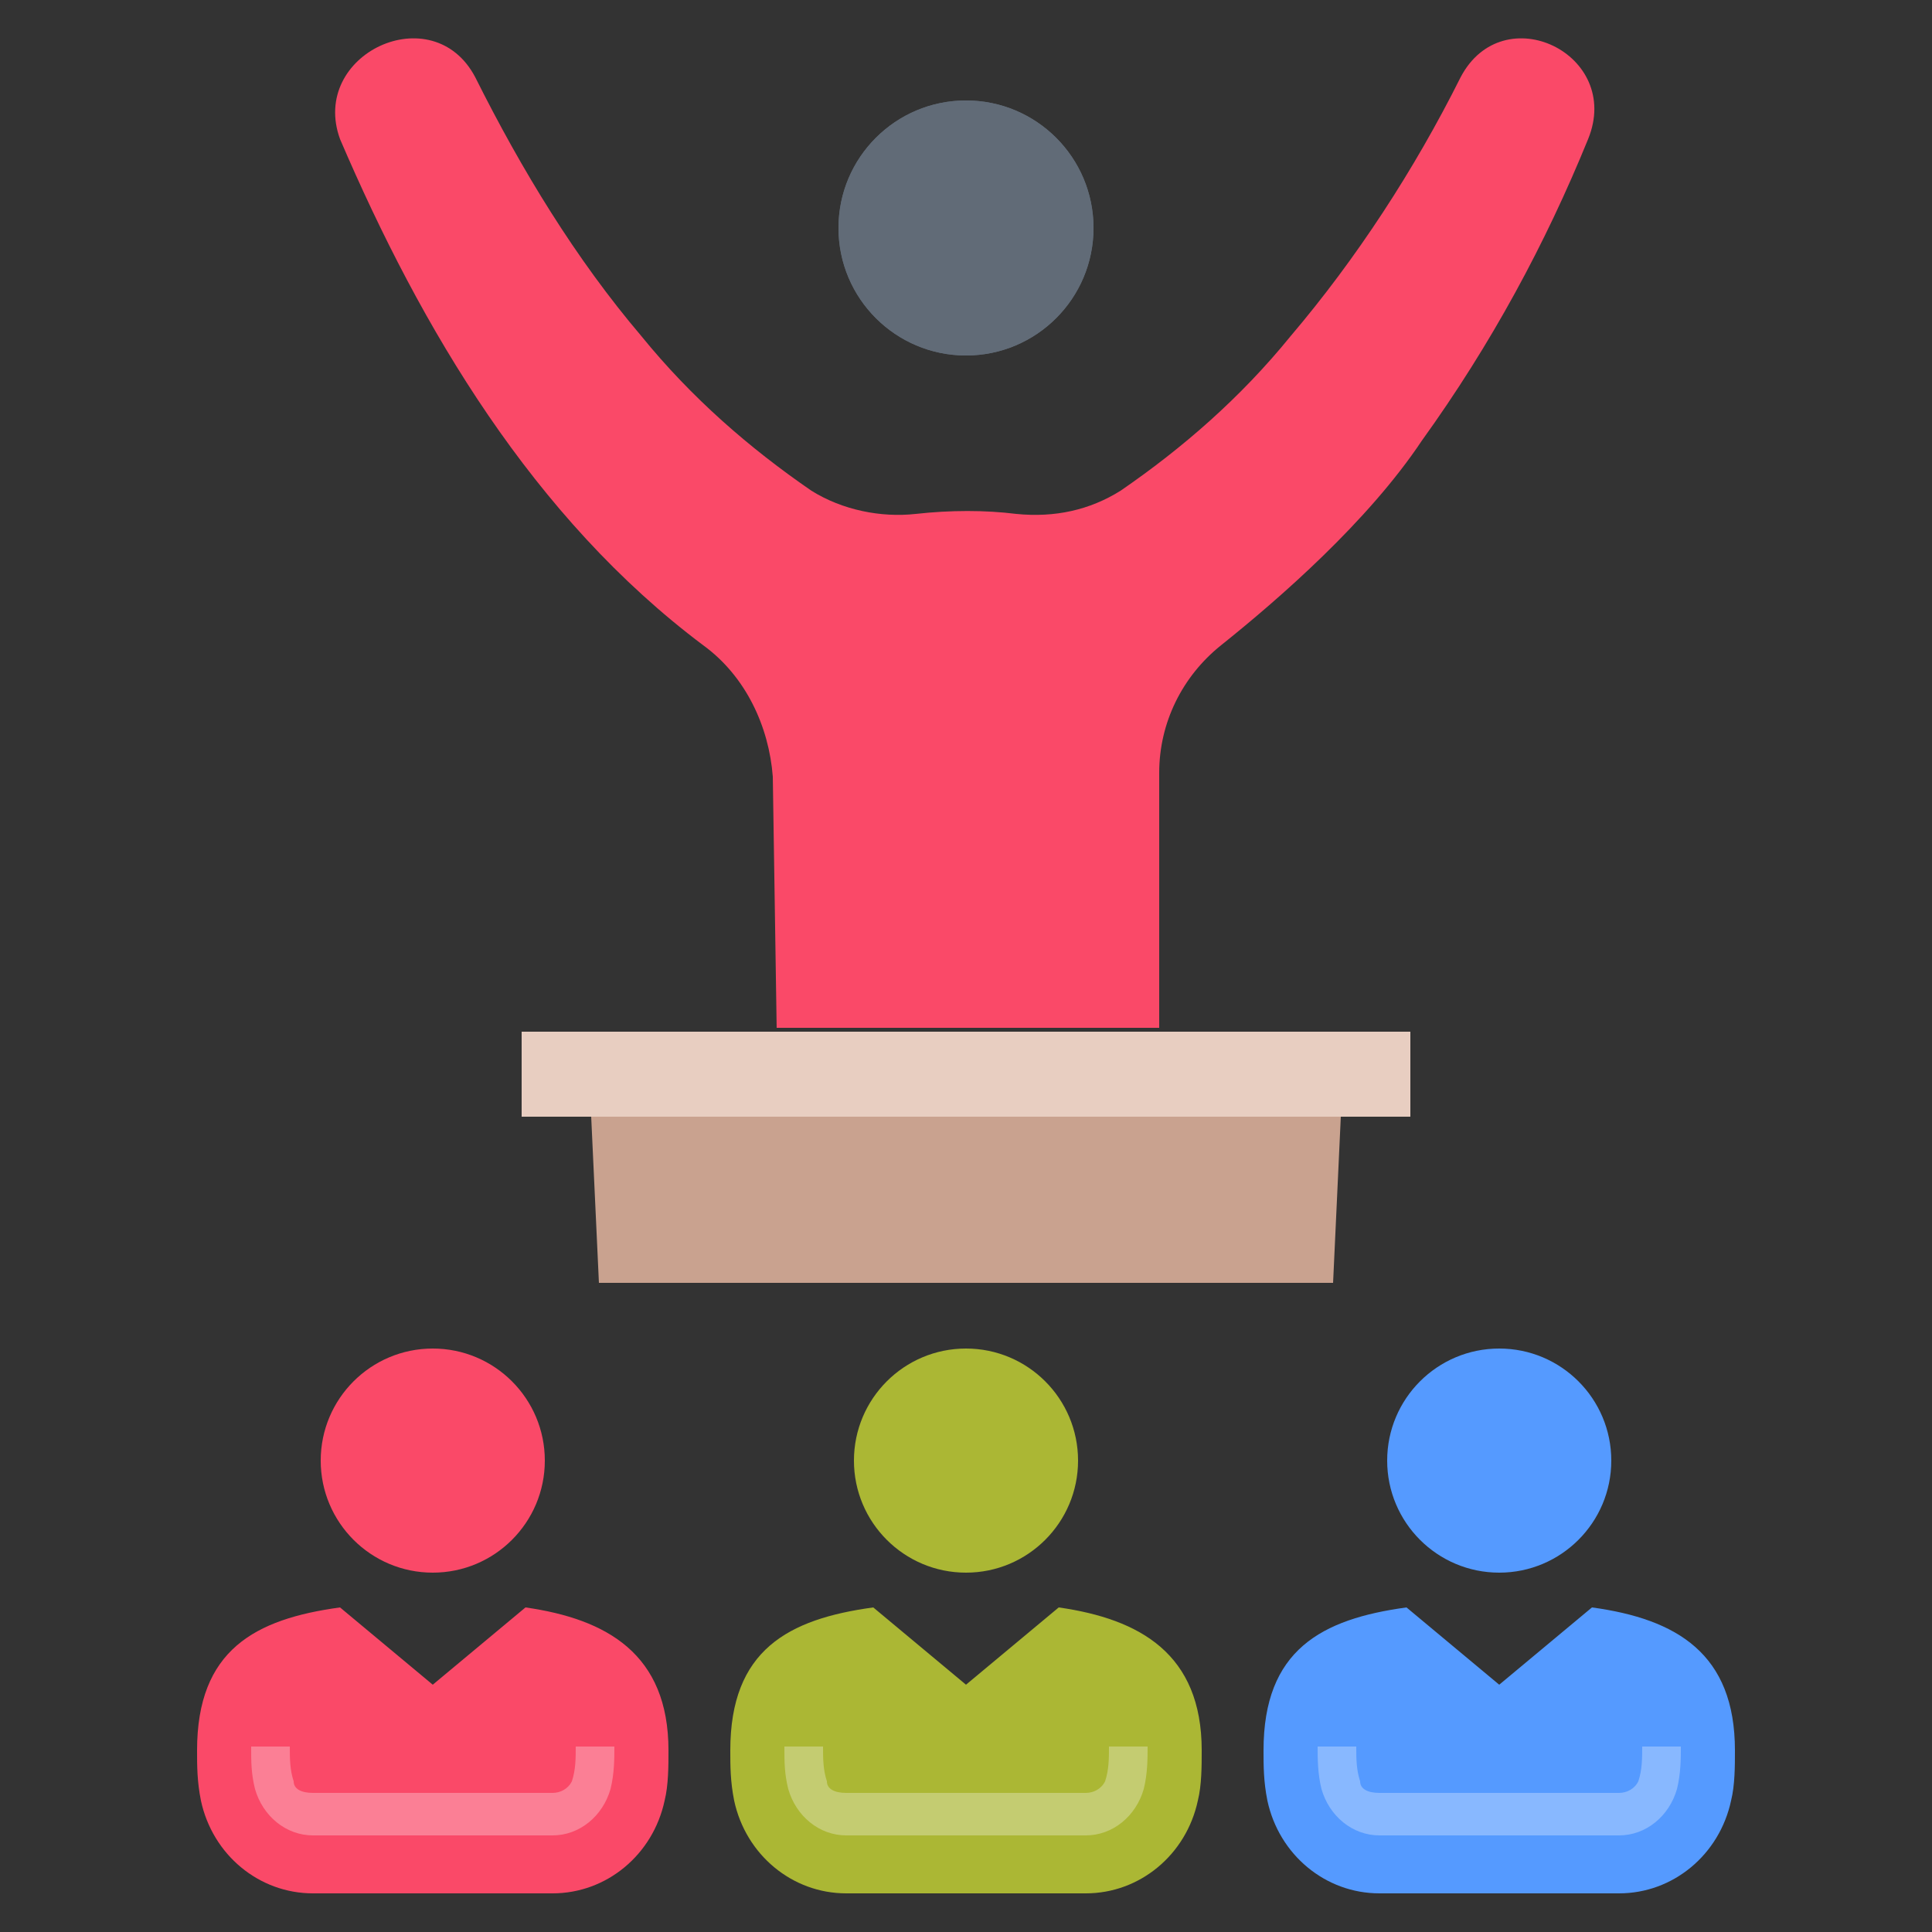 <?xml version="1.0" encoding="utf-8"?>
<!-- Generator: Adobe Illustrator 18.0.0, SVG Export Plug-In . SVG Version: 6.00 Build 0)  -->
<!DOCTYPE svg PUBLIC "-//W3C//DTD SVG 1.1//EN" "http://www.w3.org/Graphics/SVG/1.1/DTD/svg11.dtd">
<svg version="1.1" id="Layer_1" xmlns="http://www.w3.org/2000/svg" xmlns:xlink="http://www.w3.org/1999/xlink" x="0px" y="0px"
	 viewBox="0 0 50 50" enable-background="new 0 0 50 50" xml:space="preserve">
<rect x="0" y="0" width="50" height="50" fill="#333333" stroke="none"/>
<g>
	<g>
		<g>
			<g>
				<g>
					<g>
						<rect x="13.5" y="26.7" fill="#E8CEC1" width="23" height="2.2"/>
					</g>
					<g>
						<polygon fill="#C9A28F" points="34.5,33.2 34.7,28.9 15.3,28.9 15.5,33.2 						"/>
					</g>
				</g>
			</g>
		</g>
	</g>
	<g>
		<g>
			<g>
				<g>
					<ellipse fill="#559AFF" cx="38.8" cy="37.8" rx="2.9" ry="2.9"/>
				</g>
				<g>
					<path fill="#559AFF" d="M44.9,45.3c0,0.4,0,0.9-0.1,1.3C44.5,48,43.3,49,41.9,49h-6.2c-1.4,0-2.6-1-2.9-2.4
						c-0.1-0.5-0.1-0.9-0.1-1.3c0-2.6,1.5-3.4,3.7-3.7l2.4,2l2.4-2C43.4,41.9,44.9,42.8,44.9,45.3z"/>
				</g>
				<g opacity="0.3">
					<path fill="#FFFFFF" d="M41.9,47.5h-6.2c-0.7,0-1.3-0.5-1.5-1.2c-0.1-0.4-0.1-0.8-0.1-1.1h1c0,0.3,0,0.6,0.1,0.9
						c0,0.2,0.2,0.3,0.5,0.3h6.2c0.2,0,0.4-0.1,0.5-0.3c0.1-0.3,0.1-0.6,0.1-0.9h1c0,0.3,0,0.7-0.1,1.1C43.2,47,42.6,47.5,41.9,47.5
						z"/>
				</g>
			</g>
			<g>
				<g>
					<ellipse fill="#ABB734" cx="25" cy="37.8" rx="2.9" ry="2.9"/>
				</g>
				<g>
					<path fill="#ABB734" d="M31.1,45.3c0,0.4,0,0.9-0.1,1.3C30.7,48,29.5,49,28.1,49h-6.2c-1.4,0-2.6-1-2.9-2.4
						c-0.1-0.5-0.1-0.9-0.1-1.3c0-2.6,1.5-3.4,3.7-3.7l2.4,2l2.4-2C29.5,41.9,31.1,42.8,31.1,45.3z"/>
				</g>
				<g opacity="0.3">
					<path fill="#FFFFFF" d="M28.1,47.5h-6.2c-0.7,0-1.3-0.5-1.5-1.2c-0.1-0.4-0.1-0.7-0.1-1.1h1c0,0.3,0,0.6,0.1,0.9
						c0,0.2,0.2,0.3,0.5,0.3h6.2c0.2,0,0.4-0.1,0.5-0.3c0.1-0.3,0.1-0.6,0.1-0.9h1c0,0.3,0,0.7-0.1,1.1C29.4,47,28.8,47.5,28.1,47.5
						z"/>
				</g>
			</g>
		</g>
		<g>
			<g>
				<ellipse fill="#FA4968" cx="11.2" cy="37.8" rx="2.9" ry="2.9"/>
			</g>
			<g>
				<path fill="#FA4968" d="M17.3,45.3c0,0.4,0,0.9-0.1,1.3C16.9,48,15.7,49,14.3,49H8.1c-1.4,0-2.6-1-2.9-2.4
					c-0.1-0.5-0.1-0.9-0.1-1.3c0-2.6,1.5-3.4,3.7-3.7l2.4,2l2.4-2C15.7,41.9,17.3,42.8,17.3,45.3z"/>
			</g>
			<g opacity="0.3">
				<path fill="#FFFFFF" d="M14.3,47.5H8.1c-0.7,0-1.3-0.5-1.5-1.2c-0.1-0.4-0.1-0.7-0.1-1.1h1c0,0.3,0,0.6,0.1,0.9
					c0,0.2,0.2,0.3,0.5,0.3h6.2c0.2,0,0.4-0.1,0.5-0.3c0.1-0.3,0.1-0.6,0.1-0.9h1c0,0.3,0,0.7-0.1,1.1C15.6,47,15,47.5,14.3,47.5z"
					/>
			</g>
		</g>
		<g>
			<g>
				<ellipse fill="#616B77" cx="25" cy="5.9" rx="3.3" ry="3.3"/>
			</g>
			<g>
				<ellipse fill="#616B77" cx="25" cy="5.9" rx="3.3" ry="3.3"/>
			</g>
			<g>
				<path fill="#FA4968" d="M18.2,16.7c1.1,0.8,1.7,2.1,1.8,3.4l0.1,6.5H30V20c0-1.3,0.6-2.5,1.6-3.3c1.5-1.2,3.8-3.2,5.2-5.3
					c1.8-2.5,3.2-5.1,4.3-7.8C42,1.4,38.9-0.1,37.8,2c-1.2,2.4-2.7,4.7-4.4,6.7c-1.3,1.6-2.8,2.9-4.4,4c-0.8,0.5-1.7,0.7-2.7,0.6
					c-0.8-0.1-1.7-0.1-2.6,0s-1.9-0.1-2.7-0.6c-1.6-1.1-3.1-2.4-4.4-4c-1.7-2-3.1-4.3-4.3-6.7C11.2-0.1,8,1.4,8.8,3.6
					C10.9,8.5,13.8,13.4,18.2,16.7z"/>
			</g>
		</g>
	</g>
</g>
</svg>
